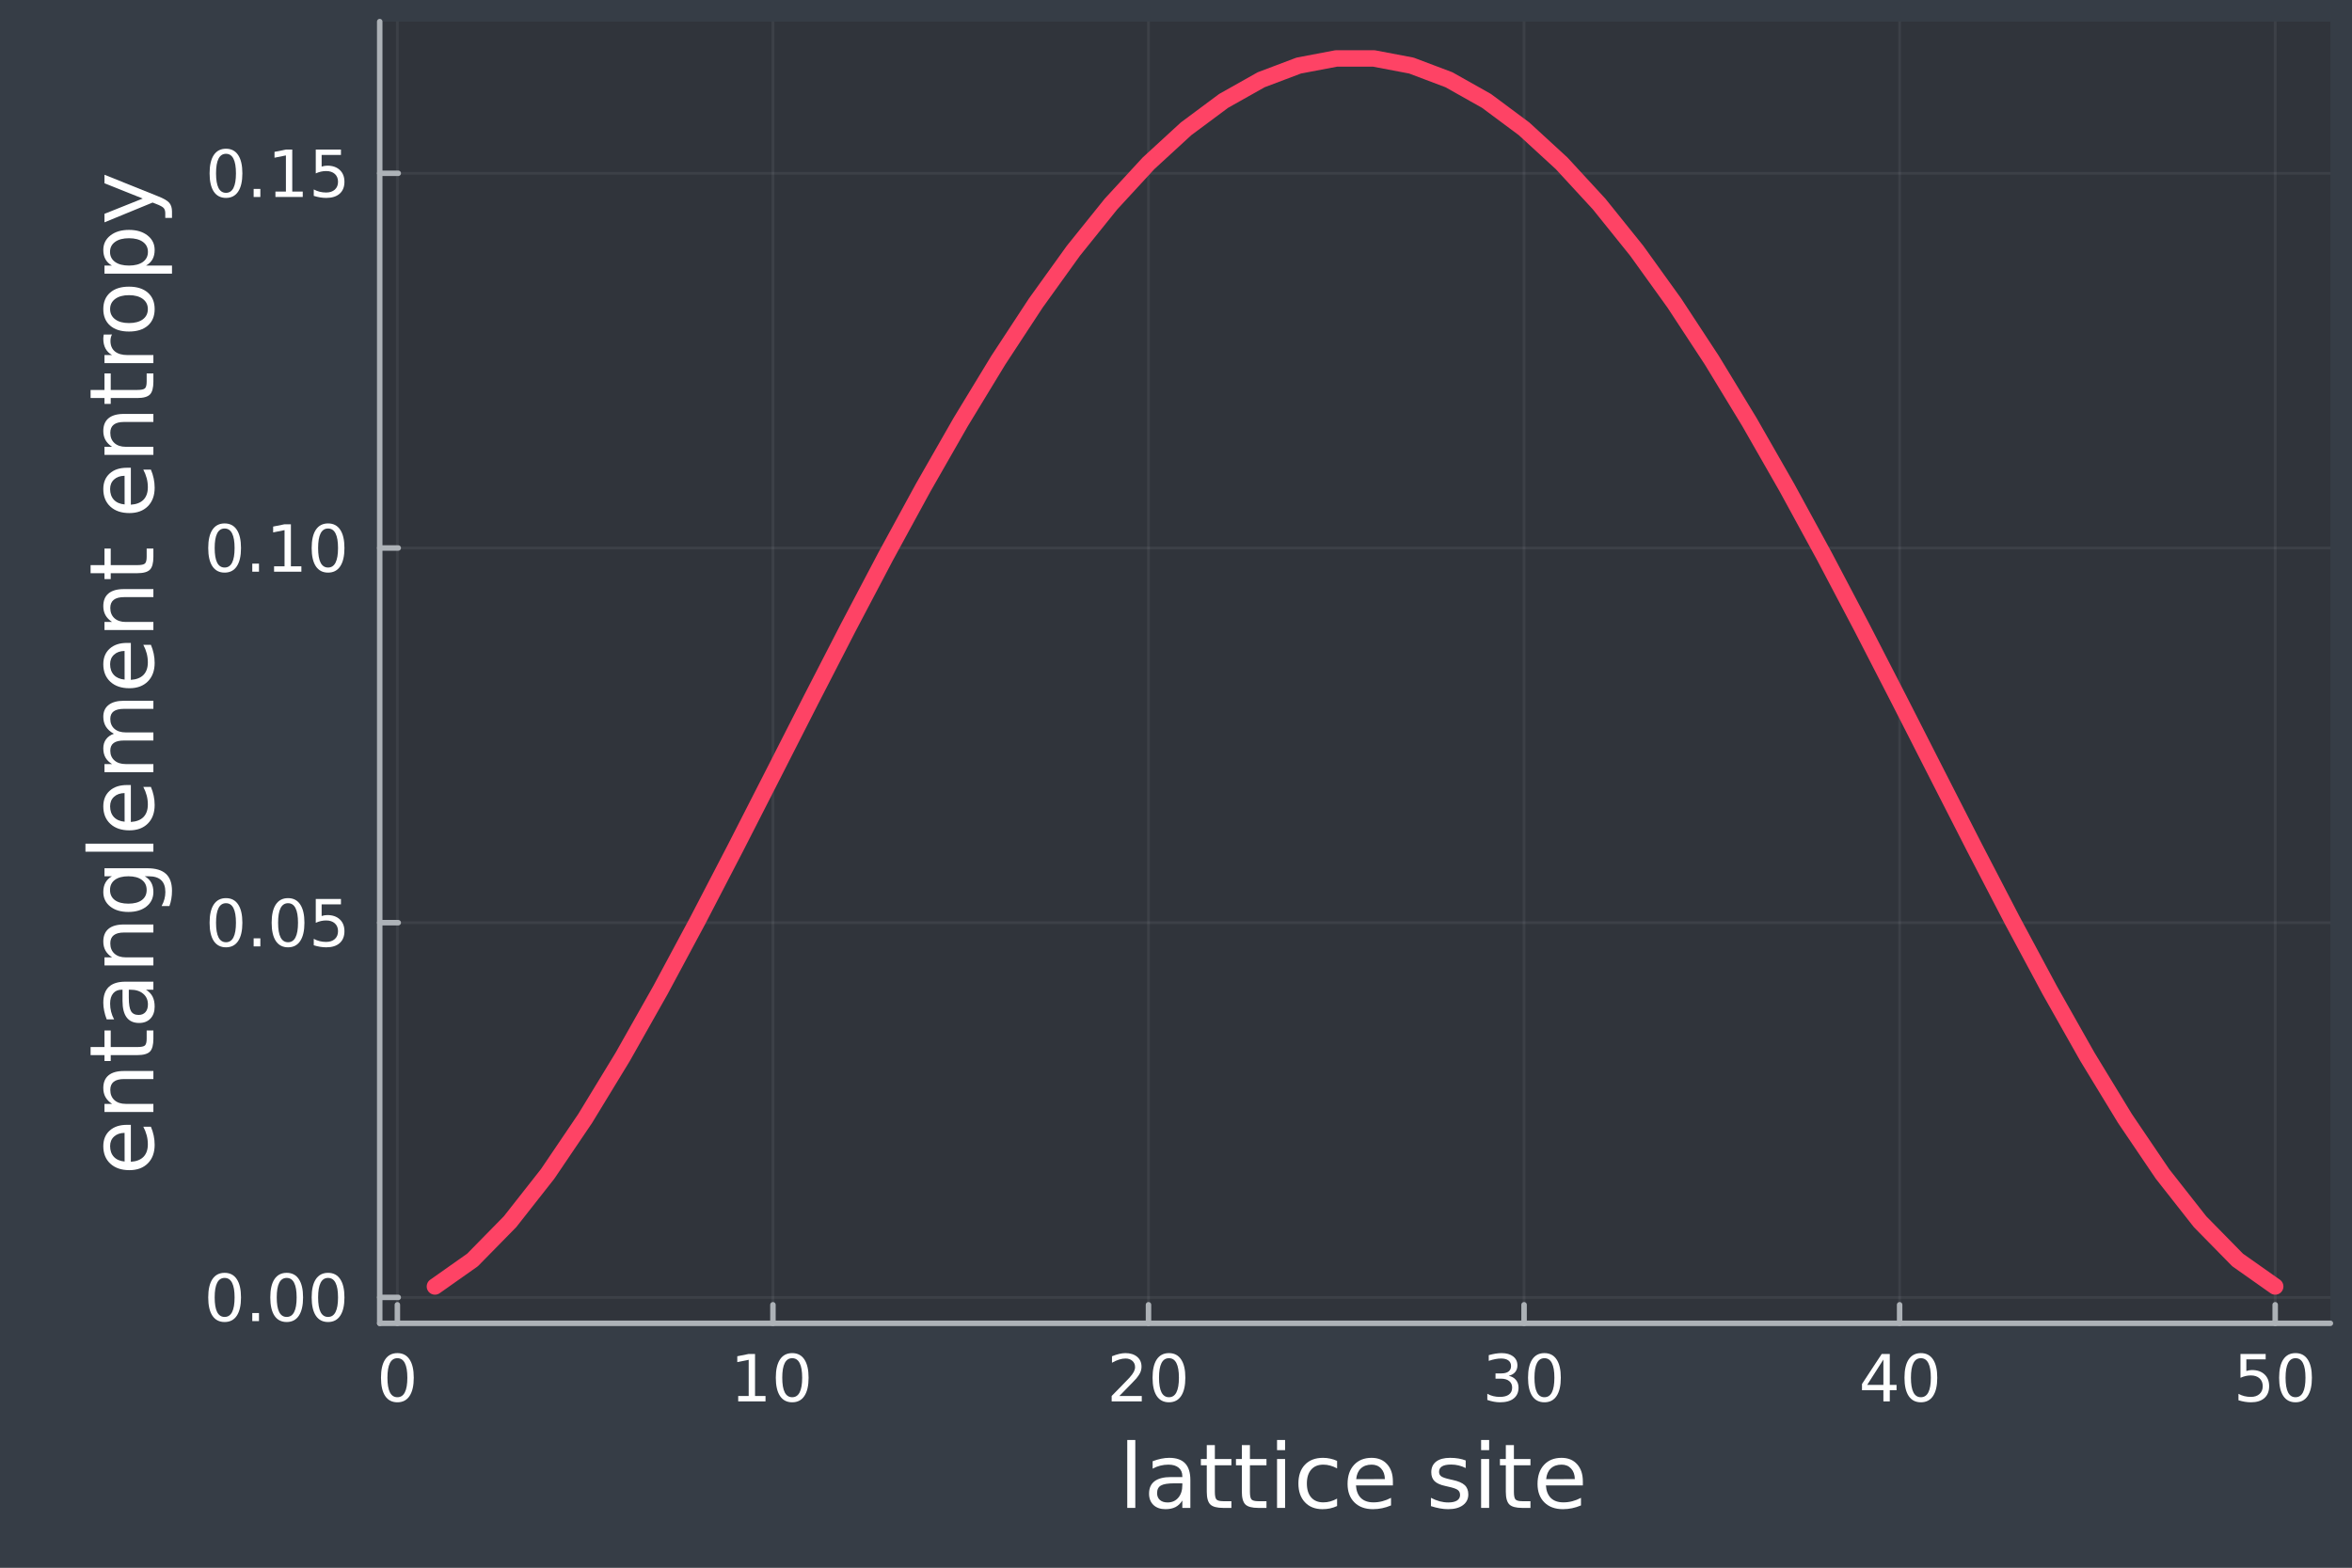 <?xml version="1.0" encoding="utf-8"?>
<svg xmlns="http://www.w3.org/2000/svg" xmlns:xlink="http://www.w3.org/1999/xlink" width="600" height="400" viewBox="0 0 2400 1600">
<rect x="0" y="0" width="2400" height="1600" fill="#808080" stroke="none"/>
<defs>
  <clipPath id="clip670">
    <rect x="0" y="0" width="2400" height="1600"/>
  </clipPath>
</defs>
<path clip-path="url(#clip670)" d="M0 1600 L2400 1600 L2400 0 L0 0  Z" fill="#363d46" fill-rule="evenodd" fill-opacity="1"/>
<defs>
  <clipPath id="clip671">
    <rect x="480" y="0" width="1681" height="1600"/>
  </clipPath>
</defs>
<path clip-path="url(#clip670)" d="M387.473 1350.58 L2377.95 1350.58 L2377.95 22.047 L387.473 22.047  Z" fill="#30343b" fill-rule="evenodd" fill-opacity="1"/>
<defs>
  <clipPath id="clip672">
    <rect x="387" y="22" width="1991" height="1330"/>
  </clipPath>
</defs>
<polyline clip-path="url(#clip672)" style="stroke:#adb2b7; stroke-linecap:round; stroke-linejoin:round; stroke-width:2.8; stroke-opacity:0.1; fill:none" points="405.485,1350.58 405.485,22.047 "/>
<polyline clip-path="url(#clip672)" style="stroke:#adb2b7; stroke-linecap:round; stroke-linejoin:round; stroke-width:2.8; stroke-opacity:0.1; fill:none" points="788.712,1350.58 788.712,22.047 "/>
<polyline clip-path="url(#clip672)" style="stroke:#adb2b7; stroke-linecap:round; stroke-linejoin:round; stroke-width:2.8; stroke-opacity:0.1; fill:none" points="1171.94,1350.58 1171.94,22.047 "/>
<polyline clip-path="url(#clip672)" style="stroke:#adb2b7; stroke-linecap:round; stroke-linejoin:round; stroke-width:2.8; stroke-opacity:0.1; fill:none" points="1555.17,1350.58 1555.17,22.047 "/>
<polyline clip-path="url(#clip672)" style="stroke:#adb2b7; stroke-linecap:round; stroke-linejoin:round; stroke-width:2.8; stroke-opacity:0.1; fill:none" points="1938.39,1350.58 1938.39,22.047 "/>
<polyline clip-path="url(#clip672)" style="stroke:#adb2b7; stroke-linecap:round; stroke-linejoin:round; stroke-width:2.8; stroke-opacity:0.1; fill:none" points="2321.62,1350.58 2321.62,22.047 "/>
<polyline clip-path="url(#clip670)" style="stroke:#adb2b7; stroke-linecap:round; stroke-linejoin:round; stroke-width:5.6; stroke-opacity:1; fill:none" points="387.473,1350.58 2377.95,1350.58 "/>
<polyline clip-path="url(#clip670)" style="stroke:#adb2b7; stroke-linecap:round; stroke-linejoin:round; stroke-width:5.6; stroke-opacity:1; fill:none" points="405.485,1350.58 405.485,1331.68 "/>
<polyline clip-path="url(#clip670)" style="stroke:#adb2b7; stroke-linecap:round; stroke-linejoin:round; stroke-width:5.6; stroke-opacity:1; fill:none" points="788.712,1350.58 788.712,1331.68 "/>
<polyline clip-path="url(#clip670)" style="stroke:#adb2b7; stroke-linecap:round; stroke-linejoin:round; stroke-width:5.6; stroke-opacity:1; fill:none" points="1171.94,1350.58 1171.94,1331.68 "/>
<polyline clip-path="url(#clip670)" style="stroke:#adb2b7; stroke-linecap:round; stroke-linejoin:round; stroke-width:5.6; stroke-opacity:1; fill:none" points="1555.17,1350.58 1555.17,1331.68 "/>
<polyline clip-path="url(#clip670)" style="stroke:#adb2b7; stroke-linecap:round; stroke-linejoin:round; stroke-width:5.6; stroke-opacity:1; fill:none" points="1938.39,1350.58 1938.39,1331.68 "/>
<polyline clip-path="url(#clip670)" style="stroke:#adb2b7; stroke-linecap:round; stroke-linejoin:round; stroke-width:5.6; stroke-opacity:1; fill:none" points="2321.62,1350.58 2321.62,1331.68 "/>
<path clip-path="url(#clip670)" d="M405.485 1386.19 Q400.43 1386.19 397.869 1391.18 Q395.342 1396.14 395.342 1406.12 Q395.342 1416.07 397.869 1421.06 Q400.43 1426.02 405.485 1426.02 Q410.573 1426.02 413.101 1421.06 Q415.661 1416.07 415.661 1406.12 Q415.661 1396.14 413.101 1391.18 Q410.573 1386.19 405.485 1386.19 M405.485 1381 Q413.619 1381 417.897 1387.45 Q422.207 1393.87 422.207 1406.12 Q422.207 1418.34 417.897 1424.78 Q413.619 1431.2 405.485 1431.2 Q397.351 1431.2 393.041 1424.78 Q388.763 1418.34 388.763 1406.12 Q388.763 1393.87 393.041 1387.45 Q397.351 1381 405.485 1381 Z" fill="#ffffff" fill-rule="nonzero" fill-opacity="1" /><path clip-path="url(#clip670)" d="M753.274 1424.75 L763.969 1424.75 L763.969 1387.84 L752.335 1390.17 L752.335 1384.21 L763.904 1381.88 L770.45 1381.88 L770.45 1424.75 L781.145 1424.75 L781.145 1430.26 L753.274 1430.26 L753.274 1424.75 Z" fill="#ffffff" fill-rule="nonzero" fill-opacity="1" /><path clip-path="url(#clip670)" d="M808.367 1386.19 Q803.311 1386.19 800.751 1391.18 Q798.223 1396.14 798.223 1406.12 Q798.223 1416.07 800.751 1421.06 Q803.311 1426.02 808.367 1426.02 Q813.455 1426.02 815.982 1421.06 Q818.543 1416.07 818.543 1406.12 Q818.543 1396.14 815.982 1391.18 Q813.455 1386.19 808.367 1386.19 M808.367 1381 Q816.501 1381 820.779 1387.45 Q825.089 1393.87 825.089 1406.12 Q825.089 1418.34 820.779 1424.78 Q816.501 1431.2 808.367 1431.2 Q800.233 1431.2 795.922 1424.78 Q791.645 1418.34 791.645 1406.12 Q791.645 1393.87 795.922 1387.45 Q800.233 1381 808.367 1381 Z" fill="#ffffff" fill-rule="nonzero" fill-opacity="1" /><path clip-path="url(#clip670)" d="M1142.22 1424.75 L1165.07 1424.75 L1165.07 1430.26 L1134.35 1430.26 L1134.35 1424.75 Q1138.07 1420.9 1144.49 1414.41 Q1150.94 1407.9 1152.59 1406.02 Q1155.73 1402.49 1156.97 1400.06 Q1158.23 1397.59 1158.23 1395.23 Q1158.23 1391.37 1155.51 1388.94 Q1152.82 1386.51 1148.48 1386.51 Q1145.4 1386.51 1141.96 1387.58 Q1138.56 1388.65 1134.67 1390.82 L1134.67 1384.21 Q1138.62 1382.62 1142.06 1381.81 Q1145.49 1381 1148.35 1381 Q1155.86 1381 1160.34 1384.76 Q1164.81 1388.52 1164.81 1394.81 Q1164.81 1397.79 1163.67 1400.48 Q1162.57 1403.14 1159.62 1406.77 Q1158.81 1407.71 1154.47 1412.21 Q1150.13 1416.68 1142.22 1424.75 Z" fill="#ffffff" fill-rule="nonzero" fill-opacity="1" /><path clip-path="url(#clip670)" d="M1192.81 1386.19 Q1187.75 1386.19 1185.19 1391.18 Q1182.67 1396.14 1182.67 1406.12 Q1182.67 1416.07 1185.19 1421.06 Q1187.75 1426.02 1192.81 1426.02 Q1197.9 1426.02 1200.42 1421.06 Q1202.98 1416.07 1202.98 1406.12 Q1202.98 1396.14 1200.42 1391.18 Q1197.9 1386.19 1192.81 1386.19 M1192.81 1381 Q1200.94 1381 1205.22 1387.45 Q1209.53 1393.87 1209.53 1406.12 Q1209.53 1418.34 1205.22 1424.78 Q1200.94 1431.2 1192.81 1431.2 Q1184.67 1431.2 1180.36 1424.78 Q1176.09 1418.34 1176.09 1406.12 Q1176.09 1393.87 1180.36 1387.45 Q1184.67 1381 1192.81 1381 Z" fill="#ffffff" fill-rule="nonzero" fill-opacity="1" /><path clip-path="url(#clip670)" d="M1539.54 1404.17 Q1544.24 1405.18 1546.87 1408.35 Q1549.53 1411.53 1549.53 1416.2 Q1549.53 1423.36 1544.6 1427.28 Q1539.67 1431.2 1530.6 1431.2 Q1527.55 1431.2 1524.31 1430.59 Q1521.11 1430 1517.67 1428.8 L1517.67 1422.48 Q1520.39 1424.07 1523.63 1424.88 Q1526.87 1425.69 1530.41 1425.69 Q1536.56 1425.69 1539.77 1423.26 Q1543.01 1420.83 1543.01 1416.2 Q1543.01 1411.92 1540 1409.52 Q1537.02 1407.09 1531.67 1407.09 L1526.03 1407.09 L1526.03 1401.71 L1531.93 1401.71 Q1536.76 1401.71 1539.32 1399.8 Q1541.88 1397.85 1541.88 1394.22 Q1541.88 1390.5 1539.22 1388.52 Q1536.6 1386.51 1531.67 1386.51 Q1528.98 1386.51 1525.9 1387.1 Q1522.82 1387.68 1519.13 1388.91 L1519.13 1383.08 Q1522.86 1382.04 1526.1 1381.52 Q1529.37 1381 1532.25 1381 Q1539.71 1381 1544.05 1384.41 Q1548.39 1387.78 1548.39 1393.54 Q1548.39 1397.56 1546.09 1400.35 Q1543.79 1403.1 1539.54 1404.17 Z" fill="#ffffff" fill-rule="nonzero" fill-opacity="1" /><path clip-path="url(#clip670)" d="M1575.94 1386.19 Q1570.88 1386.19 1568.32 1391.18 Q1565.79 1396.14 1565.79 1406.12 Q1565.79 1416.07 1568.32 1421.06 Q1570.88 1426.02 1575.94 1426.02 Q1581.03 1426.02 1583.55 1421.06 Q1586.11 1416.07 1586.11 1406.12 Q1586.11 1396.14 1583.55 1391.18 Q1581.03 1386.19 1575.94 1386.19 M1575.94 1381 Q1584.07 1381 1588.35 1387.45 Q1592.66 1393.87 1592.66 1406.12 Q1592.66 1418.34 1588.35 1424.78 Q1584.07 1431.2 1575.94 1431.2 Q1567.8 1431.2 1563.49 1424.78 Q1559.22 1418.34 1559.22 1406.12 Q1559.22 1393.87 1563.49 1387.45 Q1567.8 1381 1575.94 1381 Z" fill="#ffffff" fill-rule="nonzero" fill-opacity="1" /><path clip-path="url(#clip670)" d="M1921.83 1387.58 L1905.3 1413.41 L1921.83 1413.41 L1921.83 1387.58 M1920.11 1381.88 L1928.35 1381.88 L1928.35 1413.41 L1935.25 1413.41 L1935.25 1418.85 L1928.35 1418.85 L1928.35 1430.26 L1921.83 1430.26 L1921.83 1418.85 L1899.99 1418.85 L1899.99 1412.53 L1920.11 1381.88 Z" fill="#ffffff" fill-rule="nonzero" fill-opacity="1" /><path clip-path="url(#clip670)" d="M1960.07 1386.19 Q1955.02 1386.19 1952.46 1391.18 Q1949.93 1396.14 1949.93 1406.12 Q1949.93 1416.07 1952.46 1421.06 Q1955.02 1426.02 1960.07 1426.02 Q1965.16 1426.02 1967.69 1421.06 Q1970.25 1416.07 1970.25 1406.12 Q1970.25 1396.14 1967.69 1391.18 Q1965.16 1386.19 1960.07 1386.19 M1960.07 1381 Q1968.21 1381 1972.48 1387.45 Q1976.79 1393.87 1976.79 1406.12 Q1976.79 1418.34 1972.48 1424.78 Q1968.21 1431.2 1960.07 1431.2 Q1951.94 1431.2 1947.63 1424.78 Q1943.35 1418.34 1943.35 1406.12 Q1943.35 1393.87 1947.63 1387.45 Q1951.94 1381 1960.07 1381 Z" fill="#ffffff" fill-rule="nonzero" fill-opacity="1" /><path clip-path="url(#clip670)" d="M2286.2 1381.88 L2311.9 1381.88 L2311.9 1387.39 L2292.19 1387.39 L2292.19 1399.25 Q2293.62 1398.76 2295.04 1398.53 Q2296.47 1398.28 2297.9 1398.28 Q2306 1398.28 2310.73 1402.72 Q2315.46 1407.16 2315.46 1414.74 Q2315.46 1422.55 2310.6 1426.89 Q2305.74 1431.2 2296.89 1431.2 Q2293.85 1431.2 2290.67 1430.68 Q2287.53 1430.16 2284.16 1429.13 L2284.16 1422.55 Q2287.07 1424.14 2290.18 1424.91 Q2293.29 1425.69 2296.76 1425.69 Q2302.37 1425.69 2305.64 1422.74 Q2308.91 1419.79 2308.91 1414.74 Q2308.91 1409.68 2305.64 1406.73 Q2302.37 1403.78 2296.76 1403.78 Q2294.14 1403.78 2291.51 1404.37 Q2288.92 1404.95 2286.2 1406.18 L2286.2 1381.88 Z" fill="#ffffff" fill-rule="nonzero" fill-opacity="1" /><path clip-path="url(#clip670)" d="M2342.36 1386.19 Q2337.3 1386.19 2334.74 1391.18 Q2332.22 1396.14 2332.22 1406.12 Q2332.22 1416.07 2334.74 1421.06 Q2337.3 1426.02 2342.36 1426.02 Q2347.45 1426.02 2349.97 1421.06 Q2352.53 1416.07 2352.53 1406.12 Q2352.53 1396.14 2349.97 1391.18 Q2347.45 1386.19 2342.36 1386.19 M2342.36 1381 Q2350.49 1381 2354.77 1387.45 Q2359.08 1393.87 2359.08 1406.12 Q2359.08 1418.34 2354.77 1424.78 Q2350.49 1431.2 2342.36 1431.2 Q2334.22 1431.2 2329.91 1424.78 Q2325.64 1418.34 2325.64 1406.12 Q2325.64 1393.87 2329.91 1387.45 Q2334.22 1381 2342.36 1381 Z" fill="#ffffff" fill-rule="nonzero" fill-opacity="1" /><path clip-path="url(#clip670)" d="M1150.27 1469.66 L1158.47 1469.66 L1158.47 1538.99 L1150.27 1538.99 L1150.27 1469.66 Z" fill="#ffffff" fill-rule="nonzero" fill-opacity="1" /><path clip-path="url(#clip670)" d="M1198.3 1513.9 Q1188.36 1513.9 1184.53 1516.18 Q1180.7 1518.45 1180.7 1523.93 Q1180.7 1528.3 1183.55 1530.88 Q1186.45 1533.42 1191.39 1533.42 Q1198.21 1533.42 1202.31 1528.61 Q1206.46 1523.75 1206.46 1515.73 L1206.46 1513.9 L1198.3 1513.9 M1214.66 1510.52 L1214.66 1538.99 L1206.46 1538.99 L1206.46 1531.42 Q1203.65 1535.96 1199.46 1538.14 Q1195.27 1540.28 1189.21 1540.28 Q1181.55 1540.28 1177 1536.01 Q1172.5 1531.68 1172.5 1524.46 Q1172.5 1516.04 1178.12 1511.76 Q1183.78 1507.49 1194.96 1507.49 L1206.46 1507.49 L1206.46 1506.69 Q1206.46 1501.03 1202.71 1497.95 Q1199.01 1494.83 1192.29 1494.83 Q1188.01 1494.83 1183.95 1495.86 Q1179.9 1496.88 1176.16 1498.93 L1176.16 1491.36 Q1180.66 1489.62 1184.89 1488.77 Q1189.12 1487.88 1193.13 1487.88 Q1203.96 1487.88 1209.31 1493.5 Q1214.66 1499.11 1214.66 1510.52 Z" fill="#ffffff" fill-rule="nonzero" fill-opacity="1" /><path clip-path="url(#clip670)" d="M1239.65 1474.91 L1239.65 1489.08 L1256.54 1489.08 L1256.54 1495.46 L1239.65 1495.46 L1239.65 1522.55 Q1239.65 1528.65 1241.3 1530.39 Q1243 1532.13 1248.12 1532.13 L1256.54 1532.13 L1256.54 1538.99 L1248.12 1538.99 Q1238.63 1538.99 1235.02 1535.47 Q1231.41 1531.91 1231.41 1522.55 L1231.41 1495.46 L1225.39 1495.46 L1225.39 1489.08 L1231.41 1489.08 L1231.41 1474.91 L1239.65 1474.91 Z" fill="#ffffff" fill-rule="nonzero" fill-opacity="1" /><path clip-path="url(#clip670)" d="M1275.44 1474.91 L1275.44 1489.08 L1292.32 1489.08 L1292.32 1495.46 L1275.44 1495.46 L1275.44 1522.55 Q1275.44 1528.65 1277.08 1530.39 Q1278.78 1532.13 1283.9 1532.13 L1292.32 1532.13 L1292.32 1538.99 L1283.9 1538.99 Q1274.41 1538.99 1270.8 1535.47 Q1267.19 1531.91 1267.19 1522.55 L1267.19 1495.46 L1261.18 1495.46 L1261.18 1489.08 L1267.19 1489.08 L1267.19 1474.91 L1275.44 1474.91 Z" fill="#ffffff" fill-rule="nonzero" fill-opacity="1" /><path clip-path="url(#clip670)" d="M1303.11 1489.08 L1311.31 1489.08 L1311.31 1538.99 L1303.11 1538.99 L1303.11 1489.08 M1303.11 1469.66 L1311.31 1469.66 L1311.31 1480.04 L1303.11 1480.04 L1303.11 1469.66 Z" fill="#ffffff" fill-rule="nonzero" fill-opacity="1" /><path clip-path="url(#clip670)" d="M1364.38 1491 L1364.38 1498.66 Q1360.9 1496.75 1357.38 1495.81 Q1353.91 1494.83 1350.34 1494.83 Q1342.36 1494.83 1337.95 1499.91 Q1333.54 1504.95 1333.54 1514.08 Q1333.54 1523.22 1337.95 1528.3 Q1342.36 1533.33 1350.34 1533.33 Q1353.91 1533.33 1357.38 1532.4 Q1360.9 1531.42 1364.38 1529.5 L1364.38 1537.07 Q1360.95 1538.68 1357.25 1539.48 Q1353.59 1540.28 1349.45 1540.28 Q1338.18 1540.28 1331.54 1533.2 Q1324.9 1526.11 1324.9 1514.08 Q1324.9 1501.87 1331.58 1494.88 Q1338.31 1487.88 1349.98 1487.88 Q1353.77 1487.88 1357.38 1488.68 Q1360.99 1489.44 1364.38 1491 Z" fill="#ffffff" fill-rule="nonzero" fill-opacity="1" /><path clip-path="url(#clip670)" d="M1421.32 1511.99 L1421.32 1516 L1383.63 1516 Q1384.16 1524.46 1388.71 1528.92 Q1393.3 1533.33 1401.45 1533.33 Q1406.17 1533.33 1410.59 1532.17 Q1415.04 1531.01 1419.41 1528.7 L1419.41 1536.45 Q1415 1538.32 1410.36 1539.3 Q1405.73 1540.28 1400.96 1540.28 Q1389.02 1540.28 1382.02 1533.33 Q1375.07 1526.38 1375.07 1514.53 Q1375.07 1502.27 1381.67 1495.1 Q1388.31 1487.88 1399.53 1487.88 Q1409.61 1487.88 1415.44 1494.39 Q1421.32 1500.85 1421.32 1511.99 M1413.13 1509.58 Q1413.04 1502.85 1409.34 1498.84 Q1405.68 1494.83 1399.62 1494.83 Q1392.76 1494.83 1388.62 1498.71 Q1384.52 1502.59 1383.89 1509.63 L1413.13 1509.58 Z" fill="#ffffff" fill-rule="nonzero" fill-opacity="1" /><path clip-path="url(#clip670)" d="M1495.61 1490.55 L1495.61 1498.31 Q1492.13 1496.53 1488.39 1495.63 Q1484.64 1494.74 1480.63 1494.74 Q1474.53 1494.74 1471.45 1496.61 Q1468.42 1498.49 1468.42 1502.23 Q1468.42 1505.08 1470.61 1506.73 Q1472.79 1508.33 1479.39 1509.8 L1482.19 1510.43 Q1490.93 1512.3 1494.58 1515.73 Q1498.28 1519.12 1498.28 1525.22 Q1498.28 1532.17 1492.75 1536.23 Q1487.27 1540.28 1477.65 1540.28 Q1473.64 1540.28 1469.27 1539.48 Q1464.95 1538.72 1460.14 1537.16 L1460.14 1528.7 Q1464.68 1531.06 1469.09 1532.26 Q1473.5 1533.42 1477.83 1533.42 Q1483.62 1533.42 1486.74 1531.46 Q1489.86 1529.46 1489.86 1525.85 Q1489.86 1522.5 1487.58 1520.72 Q1485.36 1518.94 1477.74 1517.29 L1474.89 1516.62 Q1467.27 1515.02 1463.88 1511.72 Q1460.49 1508.38 1460.49 1502.59 Q1460.49 1495.55 1465.48 1491.71 Q1470.47 1487.88 1479.65 1487.88 Q1484.2 1487.88 1488.21 1488.55 Q1492.22 1489.22 1495.61 1490.55 Z" fill="#ffffff" fill-rule="nonzero" fill-opacity="1" /><path clip-path="url(#clip670)" d="M1511.34 1489.08 L1519.53 1489.08 L1519.53 1538.99 L1511.34 1538.99 L1511.34 1489.08 M1511.34 1469.66 L1519.53 1469.66 L1519.53 1480.04 L1511.34 1480.04 L1511.34 1469.66 Z" fill="#ffffff" fill-rule="nonzero" fill-opacity="1" /><path clip-path="url(#clip670)" d="M1544.8 1474.91 L1544.8 1489.08 L1561.69 1489.08 L1561.69 1495.46 L1544.8 1495.46 L1544.8 1522.55 Q1544.8 1528.65 1546.45 1530.39 Q1548.14 1532.13 1553.27 1532.13 L1561.69 1532.13 L1561.69 1538.99 L1553.27 1538.99 Q1543.78 1538.99 1540.17 1535.47 Q1536.56 1531.91 1536.56 1522.55 L1536.56 1495.46 L1530.54 1495.46 L1530.54 1489.08 L1536.56 1489.08 L1536.56 1474.91 L1544.8 1474.91 Z" fill="#ffffff" fill-rule="nonzero" fill-opacity="1" /><path clip-path="url(#clip670)" d="M1615.16 1511.99 L1615.16 1516 L1577.46 1516 Q1578 1524.46 1582.54 1528.92 Q1587.13 1533.33 1595.29 1533.33 Q1600.01 1533.33 1604.42 1532.17 Q1608.88 1531.01 1613.24 1528.7 L1613.24 1536.45 Q1608.83 1538.32 1604.2 1539.3 Q1599.56 1540.28 1594.8 1540.28 Q1582.85 1540.28 1575.86 1533.33 Q1568.91 1526.38 1568.91 1514.53 Q1568.91 1502.27 1575.5 1495.1 Q1582.14 1487.88 1593.37 1487.88 Q1603.44 1487.88 1609.28 1494.39 Q1615.16 1500.85 1615.16 1511.99 M1606.96 1509.58 Q1606.87 1502.85 1603.17 1498.84 Q1599.52 1494.83 1593.46 1494.83 Q1586.6 1494.83 1582.45 1498.71 Q1578.35 1502.59 1577.73 1509.63 L1606.96 1509.58 Z" fill="#ffffff" fill-rule="nonzero" fill-opacity="1" /><polyline clip-path="url(#clip672)" style="stroke:#adb2b7; stroke-linecap:round; stroke-linejoin:round; stroke-width:2.8; stroke-opacity:0.1; fill:none" points="387.473,1324.14 2377.95,1324.14 "/>
<polyline clip-path="url(#clip672)" style="stroke:#adb2b7; stroke-linecap:round; stroke-linejoin:round; stroke-width:2.8; stroke-opacity:0.1; fill:none" points="387.473,941.711 2377.95,941.711 "/>
<polyline clip-path="url(#clip672)" style="stroke:#adb2b7; stroke-linecap:round; stroke-linejoin:round; stroke-width:2.8; stroke-opacity:0.1; fill:none" points="387.473,559.284 2377.95,559.284 "/>
<polyline clip-path="url(#clip672)" style="stroke:#adb2b7; stroke-linecap:round; stroke-linejoin:round; stroke-width:2.8; stroke-opacity:0.1; fill:none" points="387.473,176.857 2377.95,176.857 "/>
<polyline clip-path="url(#clip670)" style="stroke:#adb2b7; stroke-linecap:round; stroke-linejoin:round; stroke-width:5.6; stroke-opacity:1; fill:none" points="387.473,1350.58 387.473,22.047 "/>
<polyline clip-path="url(#clip670)" style="stroke:#adb2b7; stroke-linecap:round; stroke-linejoin:round; stroke-width:5.6; stroke-opacity:1; fill:none" points="387.473,1324.14 406.371,1324.14 "/>
<polyline clip-path="url(#clip670)" style="stroke:#adb2b7; stroke-linecap:round; stroke-linejoin:round; stroke-width:5.6; stroke-opacity:1; fill:none" points="387.473,941.711 406.371,941.711 "/>
<polyline clip-path="url(#clip670)" style="stroke:#adb2b7; stroke-linecap:round; stroke-linejoin:round; stroke-width:5.6; stroke-opacity:1; fill:none" points="387.473,559.284 406.371,559.284 "/>
<polyline clip-path="url(#clip670)" style="stroke:#adb2b7; stroke-linecap:round; stroke-linejoin:round; stroke-width:5.6; stroke-opacity:1; fill:none" points="387.473,176.857 406.371,176.857 "/>
<path clip-path="url(#clip670)" d="M229.201 1304.26 Q224.145 1304.26 221.585 1309.25 Q219.057 1314.2 219.057 1324.19 Q219.057 1334.13 221.585 1339.13 Q224.145 1344.08 229.201 1344.08 Q234.289 1344.08 236.817 1339.13 Q239.377 1334.13 239.377 1324.19 Q239.377 1314.2 236.817 1309.25 Q234.289 1304.26 229.201 1304.26 M229.201 1299.07 Q237.335 1299.07 241.613 1305.52 Q245.923 1311.94 245.923 1324.19 Q245.923 1336.4 241.613 1342.85 Q237.335 1349.27 229.201 1349.27 Q221.067 1349.27 216.757 1342.85 Q212.479 1336.4 212.479 1324.19 Q212.479 1311.94 216.757 1305.52 Q221.067 1299.07 229.201 1299.07 Z" fill="#ffffff" fill-rule="nonzero" fill-opacity="1" /><path clip-path="url(#clip670)" d="M257.428 1340.1 L264.266 1340.1 L264.266 1348.33 L257.428 1348.33 L257.428 1340.1 Z" fill="#ffffff" fill-rule="nonzero" fill-opacity="1" /><path clip-path="url(#clip670)" d="M292.525 1304.26 Q287.469 1304.26 284.909 1309.25 Q282.381 1314.2 282.381 1324.19 Q282.381 1334.13 284.909 1339.13 Q287.469 1344.08 292.525 1344.08 Q297.613 1344.08 300.14 1339.13 Q302.701 1334.13 302.701 1324.19 Q302.701 1314.2 300.14 1309.25 Q297.613 1304.26 292.525 1304.26 M292.525 1299.07 Q300.659 1299.07 304.937 1305.52 Q309.247 1311.94 309.247 1324.19 Q309.247 1336.4 304.937 1342.85 Q300.659 1349.27 292.525 1349.27 Q284.39 1349.27 280.08 1342.85 Q275.803 1336.4 275.803 1324.19 Q275.803 1311.94 280.08 1305.52 Q284.39 1299.07 292.525 1299.07 Z" fill="#ffffff" fill-rule="nonzero" fill-opacity="1" /><path clip-path="url(#clip670)" d="M334.751 1304.26 Q329.696 1304.26 327.136 1309.25 Q324.608 1314.2 324.608 1324.19 Q324.608 1334.13 327.136 1339.13 Q329.696 1344.08 334.751 1344.08 Q339.839 1344.08 342.367 1339.13 Q344.927 1334.13 344.927 1324.19 Q344.927 1314.2 342.367 1309.25 Q339.839 1304.26 334.751 1304.26 M334.751 1299.07 Q342.885 1299.07 347.163 1305.52 Q351.473 1311.94 351.473 1324.19 Q351.473 1336.4 347.163 1342.85 Q342.885 1349.27 334.751 1349.27 Q326.617 1349.27 322.307 1342.85 Q318.029 1336.4 318.029 1324.19 Q318.029 1311.94 322.307 1305.52 Q326.617 1299.07 334.751 1299.07 Z" fill="#ffffff" fill-rule="nonzero" fill-opacity="1" /><path clip-path="url(#clip670)" d="M230.594 921.829 Q225.539 921.829 222.979 926.819 Q220.451 931.778 220.451 941.759 Q220.451 951.708 222.979 956.699 Q225.539 961.657 230.594 961.657 Q235.682 961.657 238.21 956.699 Q240.77 951.708 240.77 941.759 Q240.77 931.778 238.21 926.819 Q235.682 921.829 230.594 921.829 M230.594 916.644 Q238.729 916.644 243.006 923.093 Q247.317 929.509 247.317 941.759 Q247.317 953.977 243.006 960.426 Q238.729 966.842 230.594 966.842 Q222.46 966.842 218.15 960.426 Q213.872 953.977 213.872 941.759 Q213.872 929.509 218.15 923.093 Q222.46 916.644 230.594 916.644 Z" fill="#ffffff" fill-rule="nonzero" fill-opacity="1" /><path clip-path="url(#clip670)" d="M258.821 957.671 L265.659 957.671 L265.659 965.903 L258.821 965.903 L258.821 957.671 Z" fill="#ffffff" fill-rule="nonzero" fill-opacity="1" /><path clip-path="url(#clip670)" d="M293.918 921.829 Q288.863 921.829 286.302 926.819 Q283.775 931.778 283.775 941.759 Q283.775 951.708 286.302 956.699 Q288.863 961.657 293.918 961.657 Q299.006 961.657 301.534 956.699 Q304.094 951.708 304.094 941.759 Q304.094 931.778 301.534 926.819 Q299.006 921.829 293.918 921.829 M293.918 916.644 Q302.052 916.644 306.33 923.093 Q310.64 929.509 310.64 941.759 Q310.64 953.977 306.33 960.426 Q302.052 966.842 293.918 966.842 Q285.784 966.842 281.474 960.426 Q277.196 953.977 277.196 941.759 Q277.196 929.509 281.474 923.093 Q285.784 916.644 293.918 916.644 Z" fill="#ffffff" fill-rule="nonzero" fill-opacity="1" /><path clip-path="url(#clip670)" d="M322.21 917.519 L347.909 917.519 L347.909 923.028 L328.205 923.028 L328.205 934.889 Q329.631 934.403 331.057 934.176 Q332.483 933.917 333.909 933.917 Q342.01 933.917 346.742 938.356 Q351.473 942.796 351.473 950.379 Q351.473 958.19 346.612 962.532 Q341.751 966.842 332.904 966.842 Q329.858 966.842 326.682 966.324 Q323.538 965.805 320.168 964.768 L320.168 958.19 Q323.085 959.778 326.196 960.555 Q329.307 961.333 332.774 961.333 Q338.381 961.333 341.654 958.384 Q344.927 955.435 344.927 950.379 Q344.927 945.324 341.654 942.375 Q338.381 939.426 332.774 939.426 Q330.149 939.426 327.524 940.009 Q324.932 940.592 322.21 941.824 L322.21 917.519 Z" fill="#ffffff" fill-rule="nonzero" fill-opacity="1" /><path clip-path="url(#clip670)" d="M229.201 539.402 Q224.145 539.402 221.585 544.393 Q219.057 549.351 219.057 559.333 Q219.057 569.282 221.585 574.272 Q224.145 579.231 229.201 579.231 Q234.289 579.231 236.817 574.272 Q239.377 569.282 239.377 559.333 Q239.377 549.351 236.817 544.393 Q234.289 539.402 229.201 539.402 M229.201 534.217 Q237.335 534.217 241.613 540.666 Q245.923 547.083 245.923 559.333 Q245.923 571.55 241.613 577.999 Q237.335 584.416 229.201 584.416 Q221.067 584.416 216.757 577.999 Q212.479 571.55 212.479 559.333 Q212.479 547.083 216.757 540.666 Q221.067 534.217 229.201 534.217 Z" fill="#ffffff" fill-rule="nonzero" fill-opacity="1" /><path clip-path="url(#clip670)" d="M257.428 575.245 L264.266 575.245 L264.266 583.476 L257.428 583.476 L257.428 575.245 Z" fill="#ffffff" fill-rule="nonzero" fill-opacity="1" /><path clip-path="url(#clip670)" d="M279.659 577.967 L290.353 577.967 L290.353 541.055 L278.719 543.388 L278.719 537.425 L290.289 535.092 L296.835 535.092 L296.835 577.967 L307.529 577.967 L307.529 583.476 L279.659 583.476 L279.659 577.967 Z" fill="#ffffff" fill-rule="nonzero" fill-opacity="1" /><path clip-path="url(#clip670)" d="M334.751 539.402 Q329.696 539.402 327.136 544.393 Q324.608 549.351 324.608 559.333 Q324.608 569.282 327.136 574.272 Q329.696 579.231 334.751 579.231 Q339.839 579.231 342.367 574.272 Q344.927 569.282 344.927 559.333 Q344.927 549.351 342.367 544.393 Q339.839 539.402 334.751 539.402 M334.751 534.217 Q342.885 534.217 347.163 540.666 Q351.473 547.083 351.473 559.333 Q351.473 571.55 347.163 577.999 Q342.885 584.416 334.751 584.416 Q326.617 584.416 322.307 577.999 Q318.029 571.55 318.029 559.333 Q318.029 547.083 322.307 540.666 Q326.617 534.217 334.751 534.217 Z" fill="#ffffff" fill-rule="nonzero" fill-opacity="1" /><path clip-path="url(#clip670)" d="M230.594 156.976 Q225.539 156.976 222.979 161.966 Q220.451 166.925 220.451 176.906 Q220.451 186.855 222.979 191.846 Q225.539 196.804 230.594 196.804 Q235.682 196.804 238.21 191.846 Q240.77 186.855 240.77 176.906 Q240.77 166.925 238.21 161.966 Q235.682 156.976 230.594 156.976 M230.594 151.79 Q238.729 151.79 243.006 158.239 Q247.317 164.656 247.317 176.906 Q247.317 189.123 243.006 195.573 Q238.729 201.989 230.594 201.989 Q222.46 201.989 218.15 195.573 Q213.872 189.123 213.872 176.906 Q213.872 164.656 218.15 158.239 Q222.46 151.79 230.594 151.79 Z" fill="#ffffff" fill-rule="nonzero" fill-opacity="1" /><path clip-path="url(#clip670)" d="M258.821 192.818 L265.659 192.818 L265.659 201.049 L258.821 201.049 L258.821 192.818 Z" fill="#ffffff" fill-rule="nonzero" fill-opacity="1" /><path clip-path="url(#clip670)" d="M281.052 195.54 L291.747 195.54 L291.747 158.628 L280.113 160.962 L280.113 154.999 L291.682 152.665 L298.228 152.665 L298.228 195.54 L308.923 195.54 L308.923 201.049 L281.052 201.049 L281.052 195.54 Z" fill="#ffffff" fill-rule="nonzero" fill-opacity="1" /><path clip-path="url(#clip670)" d="M322.21 152.665 L347.909 152.665 L347.909 158.175 L328.205 158.175 L328.205 170.036 Q329.631 169.55 331.057 169.323 Q332.483 169.063 333.909 169.063 Q342.01 169.063 346.742 173.503 Q351.473 177.943 351.473 185.526 Q351.473 193.336 346.612 197.679 Q341.751 201.989 332.904 201.989 Q329.858 201.989 326.682 201.471 Q323.538 200.952 320.168 199.915 L320.168 193.336 Q323.085 194.924 326.196 195.702 Q329.307 196.48 332.774 196.48 Q338.381 196.48 341.654 193.531 Q344.927 190.582 344.927 185.526 Q344.927 180.471 341.654 177.522 Q338.381 174.573 332.774 174.573 Q330.149 174.573 327.524 175.156 Q324.932 175.739 322.21 176.971 L322.21 152.665 Z" fill="#ffffff" fill-rule="nonzero" fill-opacity="1" /><path clip-path="url(#clip670)" d="M129.517 1148.02 L133.527 1148.02 L133.527 1185.72 Q141.994 1185.19 146.45 1180.64 Q150.861 1176.05 150.861 1167.9 Q150.861 1163.17 149.703 1158.76 Q148.544 1154.31 146.227 1149.94 L153.98 1149.94 Q155.852 1154.35 156.832 1158.98 Q157.813 1163.62 157.813 1168.39 Q157.813 1180.33 150.861 1187.32 Q143.91 1194.28 132.057 1194.28 Q119.803 1194.28 112.629 1187.68 Q105.41 1181.04 105.41 1169.81 Q105.41 1159.74 111.916 1153.9 Q118.377 1148.02 129.517 1148.02 M127.111 1156.22 Q120.382 1156.31 116.372 1160.01 Q112.361 1163.66 112.361 1169.72 Q112.361 1176.59 116.238 1180.73 Q120.115 1184.83 127.155 1185.45 L127.111 1156.22 Z" fill="#ffffff" fill-rule="nonzero" fill-opacity="1" /><path clip-path="url(#clip670)" d="M126.398 1093.08 L156.52 1093.08 L156.52 1101.28 L126.665 1101.28 Q119.58 1101.28 116.06 1104.04 Q112.54 1106.8 112.54 1112.33 Q112.54 1118.97 116.773 1122.8 Q121.006 1126.63 128.314 1126.63 L156.52 1126.63 L156.52 1134.88 L106.613 1134.88 L106.613 1126.63 L114.367 1126.63 Q109.866 1123.69 107.638 1119.73 Q105.41 1115.72 105.41 1110.5 Q105.41 1101.9 110.757 1097.49 Q116.06 1093.08 126.398 1093.08 Z" fill="#ffffff" fill-rule="nonzero" fill-opacity="1" /><path clip-path="url(#clip670)" d="M92.443 1068.62 L106.613 1068.62 L106.613 1051.73 L112.985 1051.73 L112.985 1068.62 L140.078 1068.62 Q146.182 1068.62 147.92 1066.97 Q149.658 1065.27 149.658 1060.15 L149.658 1051.73 L156.52 1051.73 L156.52 1060.15 Q156.52 1069.64 153 1073.25 Q149.435 1076.86 140.078 1076.86 L112.985 1076.86 L112.985 1082.88 L106.613 1082.88 L106.613 1076.86 L92.443 1076.86 L92.443 1068.62 Z" fill="#ffffff" fill-rule="nonzero" fill-opacity="1" /><path clip-path="url(#clip670)" d="M131.433 1018.26 Q131.433 1028.2 133.706 1032.03 Q135.978 1035.86 141.459 1035.86 Q145.826 1035.86 148.41 1033.01 Q150.95 1030.12 150.95 1025.17 Q150.95 1018.35 146.138 1014.25 Q141.281 1010.11 133.26 1010.11 L131.433 1010.11 L131.433 1018.26 M128.047 1001.91 L156.52 1001.91 L156.52 1010.11 L148.945 1010.11 Q153.49 1012.92 155.674 1017.11 Q157.813 1021.29 157.813 1027.35 Q157.813 1035.02 153.535 1039.56 Q149.213 1044.06 141.994 1044.06 Q133.572 1044.06 129.294 1038.45 Q125.017 1032.79 125.017 1021.61 L125.017 1010.11 L124.214 1010.11 Q118.555 1010.11 115.481 1013.85 Q112.361 1017.55 112.361 1024.28 Q112.361 1028.56 113.386 1032.61 Q114.411 1036.67 116.461 1040.41 L108.886 1040.41 Q107.148 1035.91 106.301 1031.68 Q105.41 1027.44 105.41 1023.43 Q105.41 1012.6 111.025 1007.26 Q116.639 1001.91 128.047 1001.91 Z" fill="#ffffff" fill-rule="nonzero" fill-opacity="1" /><path clip-path="url(#clip670)" d="M126.398 943.537 L156.52 943.537 L156.52 951.736 L126.665 951.736 Q119.58 951.736 116.06 954.498 Q112.54 957.261 112.54 962.787 Q112.54 969.426 116.773 973.258 Q121.006 977.09 128.314 977.09 L156.52 977.09 L156.52 985.334 L106.613 985.334 L106.613 977.09 L114.367 977.09 Q109.866 974.149 107.638 970.183 Q105.41 966.173 105.41 960.96 Q105.41 952.36 110.757 947.948 Q116.06 943.537 126.398 943.537 Z" fill="#ffffff" fill-rule="nonzero" fill-opacity="1" /><path clip-path="url(#clip670)" d="M130.988 894.342 Q122.076 894.342 117.174 898.041 Q112.272 901.695 112.272 908.334 Q112.272 914.929 117.174 918.628 Q122.076 922.282 130.988 922.282 Q139.855 922.282 144.757 918.628 Q149.658 914.929 149.658 908.334 Q149.658 901.695 144.757 898.041 Q139.855 894.342 130.988 894.342 M150.327 886.143 Q163.071 886.143 169.265 891.803 Q175.503 897.462 175.503 909.136 Q175.503 913.459 174.835 917.291 Q174.211 921.123 172.874 924.732 L164.898 924.732 Q166.858 921.123 167.794 917.603 Q168.73 914.083 168.73 910.429 Q168.73 902.363 164.497 898.353 Q160.308 894.342 151.797 894.342 L147.742 894.342 Q152.154 896.882 154.337 900.848 Q156.52 904.814 156.52 910.339 Q156.52 919.519 149.524 925.133 Q142.529 930.748 130.988 930.748 Q119.402 930.748 112.406 925.133 Q105.41 919.519 105.41 910.339 Q105.41 904.814 107.594 900.848 Q109.777 896.882 114.188 894.342 L106.613 894.342 L106.613 886.143 L150.327 886.143 Z" fill="#ffffff" fill-rule="nonzero" fill-opacity="1" /><path clip-path="url(#clip670)" d="M87.185 869.255 L87.185 861.056 L156.52 861.056 L156.52 869.255 L87.185 869.255 Z" fill="#ffffff" fill-rule="nonzero" fill-opacity="1" /><path clip-path="url(#clip670)" d="M129.517 801.212 L133.527 801.212 L133.527 838.91 Q141.994 838.375 146.45 833.83 Q150.861 829.24 150.861 821.086 Q150.861 816.363 149.703 811.951 Q148.544 807.495 146.227 803.128 L153.98 803.128 Q155.852 807.54 156.832 812.174 Q157.813 816.808 157.813 821.576 Q157.813 833.518 150.861 840.514 Q143.91 847.465 132.057 847.465 Q119.803 847.465 112.629 840.871 Q105.41 834.231 105.41 823.002 Q105.41 812.931 111.916 807.094 Q118.377 801.212 129.517 801.212 M127.111 809.411 Q120.382 809.5 116.372 813.199 Q112.361 816.853 112.361 822.913 Q112.361 829.775 116.238 833.919 Q120.115 838.019 127.155 838.643 L127.111 809.411 Z" fill="#ffffff" fill-rule="nonzero" fill-opacity="1" /><path clip-path="url(#clip670)" d="M116.194 748.899 Q110.668 745.824 108.039 741.546 Q105.41 737.269 105.41 731.476 Q105.41 723.678 110.891 719.445 Q116.327 715.211 126.398 715.211 L156.52 715.211 L156.52 723.455 L126.665 723.455 Q119.491 723.455 116.015 725.995 Q112.54 728.535 112.54 733.748 Q112.54 740.12 116.773 743.819 Q121.006 747.517 128.314 747.517 L156.52 747.517 L156.52 755.761 L126.665 755.761 Q119.447 755.761 116.015 758.301 Q112.54 760.841 112.54 766.143 Q112.54 772.426 116.817 776.125 Q121.051 779.823 128.314 779.823 L156.52 779.823 L156.52 788.067 L106.613 788.067 L106.613 779.823 L114.367 779.823 Q109.777 777.016 107.594 773.095 Q105.41 769.174 105.41 763.782 Q105.41 758.346 108.173 754.558 Q110.936 750.726 116.194 748.899 Z" fill="#ffffff" fill-rule="nonzero" fill-opacity="1" /><path clip-path="url(#clip670)" d="M129.517 656.17 L133.527 656.17 L133.527 693.867 Q141.994 693.333 146.45 688.787 Q150.861 684.198 150.861 676.043 Q150.861 671.32 149.703 666.908 Q148.544 662.453 146.227 658.086 L153.98 658.086 Q155.852 662.497 156.832 667.131 Q157.813 671.766 157.813 676.533 Q157.813 688.476 150.861 695.471 Q143.91 702.423 132.057 702.423 Q119.803 702.423 112.629 695.828 Q105.41 689.188 105.41 677.959 Q105.41 667.889 111.916 662.051 Q118.377 656.17 129.517 656.17 M127.111 664.369 Q120.382 664.458 116.372 668.156 Q112.361 671.81 112.361 677.87 Q112.361 684.732 116.238 688.877 Q120.115 692.976 127.155 693.6 L127.111 664.369 Z" fill="#ffffff" fill-rule="nonzero" fill-opacity="1" /><path clip-path="url(#clip670)" d="M126.398 601.227 L156.52 601.227 L156.52 609.426 L126.665 609.426 Q119.58 609.426 116.06 612.189 Q112.54 614.952 112.54 620.477 Q112.54 627.116 116.773 630.949 Q121.006 634.781 128.314 634.781 L156.52 634.781 L156.52 643.024 L106.613 643.024 L106.613 634.781 L114.367 634.781 Q109.866 631.84 107.638 627.874 Q105.41 623.864 105.41 618.65 Q105.41 610.05 110.757 605.639 Q116.06 601.227 126.398 601.227 Z" fill="#ffffff" fill-rule="nonzero" fill-opacity="1" /><path clip-path="url(#clip670)" d="M92.443 576.764 L106.613 576.764 L106.613 559.876 L112.985 559.876 L112.985 576.764 L140.078 576.764 Q146.182 576.764 147.92 575.115 Q149.658 573.422 149.658 568.297 L149.658 559.876 L156.52 559.876 L156.52 568.297 Q156.52 577.789 153 581.398 Q149.435 585.007 140.078 585.007 L112.985 585.007 L112.985 591.023 L106.613 591.023 L106.613 585.007 L92.443 585.007 L92.443 576.764 Z" fill="#ffffff" fill-rule="nonzero" fill-opacity="1" /><path clip-path="url(#clip670)" d="M129.517 477.395 L133.527 477.395 L133.527 515.093 Q141.994 514.558 146.45 510.013 Q150.861 505.423 150.861 497.269 Q150.861 492.545 149.703 488.134 Q148.544 483.678 146.227 479.311 L153.98 479.311 Q155.852 483.723 156.832 488.357 Q157.813 492.991 157.813 497.759 Q157.813 509.701 150.861 516.697 Q143.91 523.648 132.057 523.648 Q119.803 523.648 112.629 517.053 Q105.41 510.414 105.41 499.185 Q105.41 489.114 111.916 483.277 Q118.377 477.395 129.517 477.395 M127.111 485.594 Q120.382 485.683 116.372 489.382 Q112.361 493.036 112.361 499.096 Q112.361 505.958 116.238 510.102 Q120.115 514.202 127.155 514.825 L127.111 485.594 Z" fill="#ffffff" fill-rule="nonzero" fill-opacity="1" /><path clip-path="url(#clip670)" d="M126.398 422.453 L156.52 422.453 L156.52 430.652 L126.665 430.652 Q119.58 430.652 116.06 433.414 Q112.54 436.177 112.54 441.703 Q112.54 448.342 116.773 452.174 Q121.006 456.006 128.314 456.006 L156.52 456.006 L156.52 464.25 L106.613 464.25 L106.613 456.006 L114.367 456.006 Q109.866 453.065 107.638 449.099 Q105.41 445.089 105.41 439.876 Q105.41 431.276 110.757 426.864 Q116.06 422.453 126.398 422.453 Z" fill="#ffffff" fill-rule="nonzero" fill-opacity="1" /><path clip-path="url(#clip670)" d="M92.443 397.989 L106.613 397.989 L106.613 381.101 L112.985 381.101 L112.985 397.989 L140.078 397.989 Q146.182 397.989 147.92 396.341 Q149.658 394.647 149.658 389.523 L149.658 381.101 L156.52 381.101 L156.52 389.523 Q156.52 399.014 153 402.623 Q149.435 406.233 140.078 406.233 L112.985 406.233 L112.985 412.248 L106.613 412.248 L106.613 406.233 L92.443 406.233 L92.443 397.989 Z" fill="#ffffff" fill-rule="nonzero" fill-opacity="1" /><path clip-path="url(#clip670)" d="M114.278 341.398 Q113.475 342.779 113.119 344.428 Q112.718 346.032 112.718 347.993 Q112.718 354.944 117.263 358.687 Q121.764 362.386 130.23 362.386 L156.52 362.386 L156.52 370.629 L106.613 370.629 L106.613 362.386 L114.367 362.386 Q109.822 359.801 107.638 355.657 Q105.41 351.513 105.41 345.587 Q105.41 344.74 105.544 343.715 Q105.633 342.69 105.856 341.443 L114.278 341.398 Z" fill="#ffffff" fill-rule="nonzero" fill-opacity="1" /><path clip-path="url(#clip670)" d="M112.361 315.464 Q112.361 322.059 117.53 325.891 Q122.655 329.723 131.611 329.723 Q140.568 329.723 145.737 325.936 Q150.861 322.104 150.861 315.464 Q150.861 308.914 145.692 305.082 Q140.523 301.25 131.611 301.25 Q122.744 301.25 117.575 305.082 Q112.361 308.914 112.361 315.464 M105.41 315.464 Q105.41 304.77 112.361 298.665 Q119.313 292.56 131.611 292.56 Q143.865 292.56 150.861 298.665 Q157.813 304.77 157.813 315.464 Q157.813 326.203 150.861 332.308 Q143.865 338.368 131.611 338.368 Q119.313 338.368 112.361 332.308 Q105.41 326.203 105.41 315.464 Z" fill="#ffffff" fill-rule="nonzero" fill-opacity="1" /><path clip-path="url(#clip670)" d="M149.034 271.038 L175.503 271.038 L175.503 279.282 L106.613 279.282 L106.613 271.038 L114.188 271.038 Q109.732 268.453 107.594 264.532 Q105.41 260.566 105.41 255.085 Q105.41 245.995 112.629 240.336 Q119.848 234.632 131.611 234.632 Q143.375 234.632 150.594 240.336 Q157.813 245.995 157.813 255.085 Q157.813 260.566 155.674 264.532 Q153.49 268.453 149.034 271.038 M131.611 243.143 Q122.566 243.143 117.441 246.886 Q112.272 250.585 112.272 257.091 Q112.272 263.596 117.441 267.339 Q122.566 271.038 131.611 271.038 Q140.657 271.038 145.826 267.339 Q150.95 263.596 150.95 257.091 Q150.95 250.585 145.826 246.886 Q140.657 243.143 131.611 243.143 Z" fill="#ffffff" fill-rule="nonzero" fill-opacity="1" /><path clip-path="url(#clip670)" d="M161.155 200.277 Q170.067 203.752 172.785 207.05 Q175.503 210.347 175.503 215.873 L175.503 222.423 L168.641 222.423 L168.641 217.611 Q168.641 214.224 167.037 212.352 Q165.432 210.481 159.461 208.208 L155.718 206.738 L106.613 226.924 L106.613 218.234 L145.648 202.638 L106.613 187.042 L106.613 178.353 L161.155 200.277 Z" fill="#ffffff" fill-rule="nonzero" fill-opacity="1" /><polyline clip-path="url(#clip672)" style="stroke:#fe4365; stroke-linecap:round; stroke-linejoin:round; stroke-width:16.8; stroke-opacity:1; fill:none" points="443.808,1312.98 482.13,1285.95 520.453,1246.9 558.776,1198.16 597.098,1141.55 635.421,1078.62 673.744,1010.8 712.066,939.388 750.389,865.588 788.712,790.532 827.034,715.273 865.357,640.79 903.68,567.99 942.002,497.708 980.325,430.706 1018.65,367.677 1056.97,309.243 1095.29,255.954 1133.62,208.297 1171.94,166.69 1210.26,131.487 1248.58,102.979 1286.91,81.398 1325.23,66.917 1363.55,59.647 1401.87,59.647 1440.2,66.917 1478.52,81.398 1516.84,102.979 1555.17,131.487 1593.49,166.69 1631.81,208.297 1670.13,255.954 1708.46,309.243 1746.78,367.677 1785.1,430.706 1823.42,497.708 1861.75,567.99 1900.07,640.79 1938.39,715.273 1976.71,790.532 2015.04,865.588 2053.36,939.388 2091.68,1010.8 2130.01,1078.62 2168.33,1141.55 2206.65,1198.16 2244.97,1246.9 2283.3,1285.95 2321.62,1312.98 "/>
</svg>
